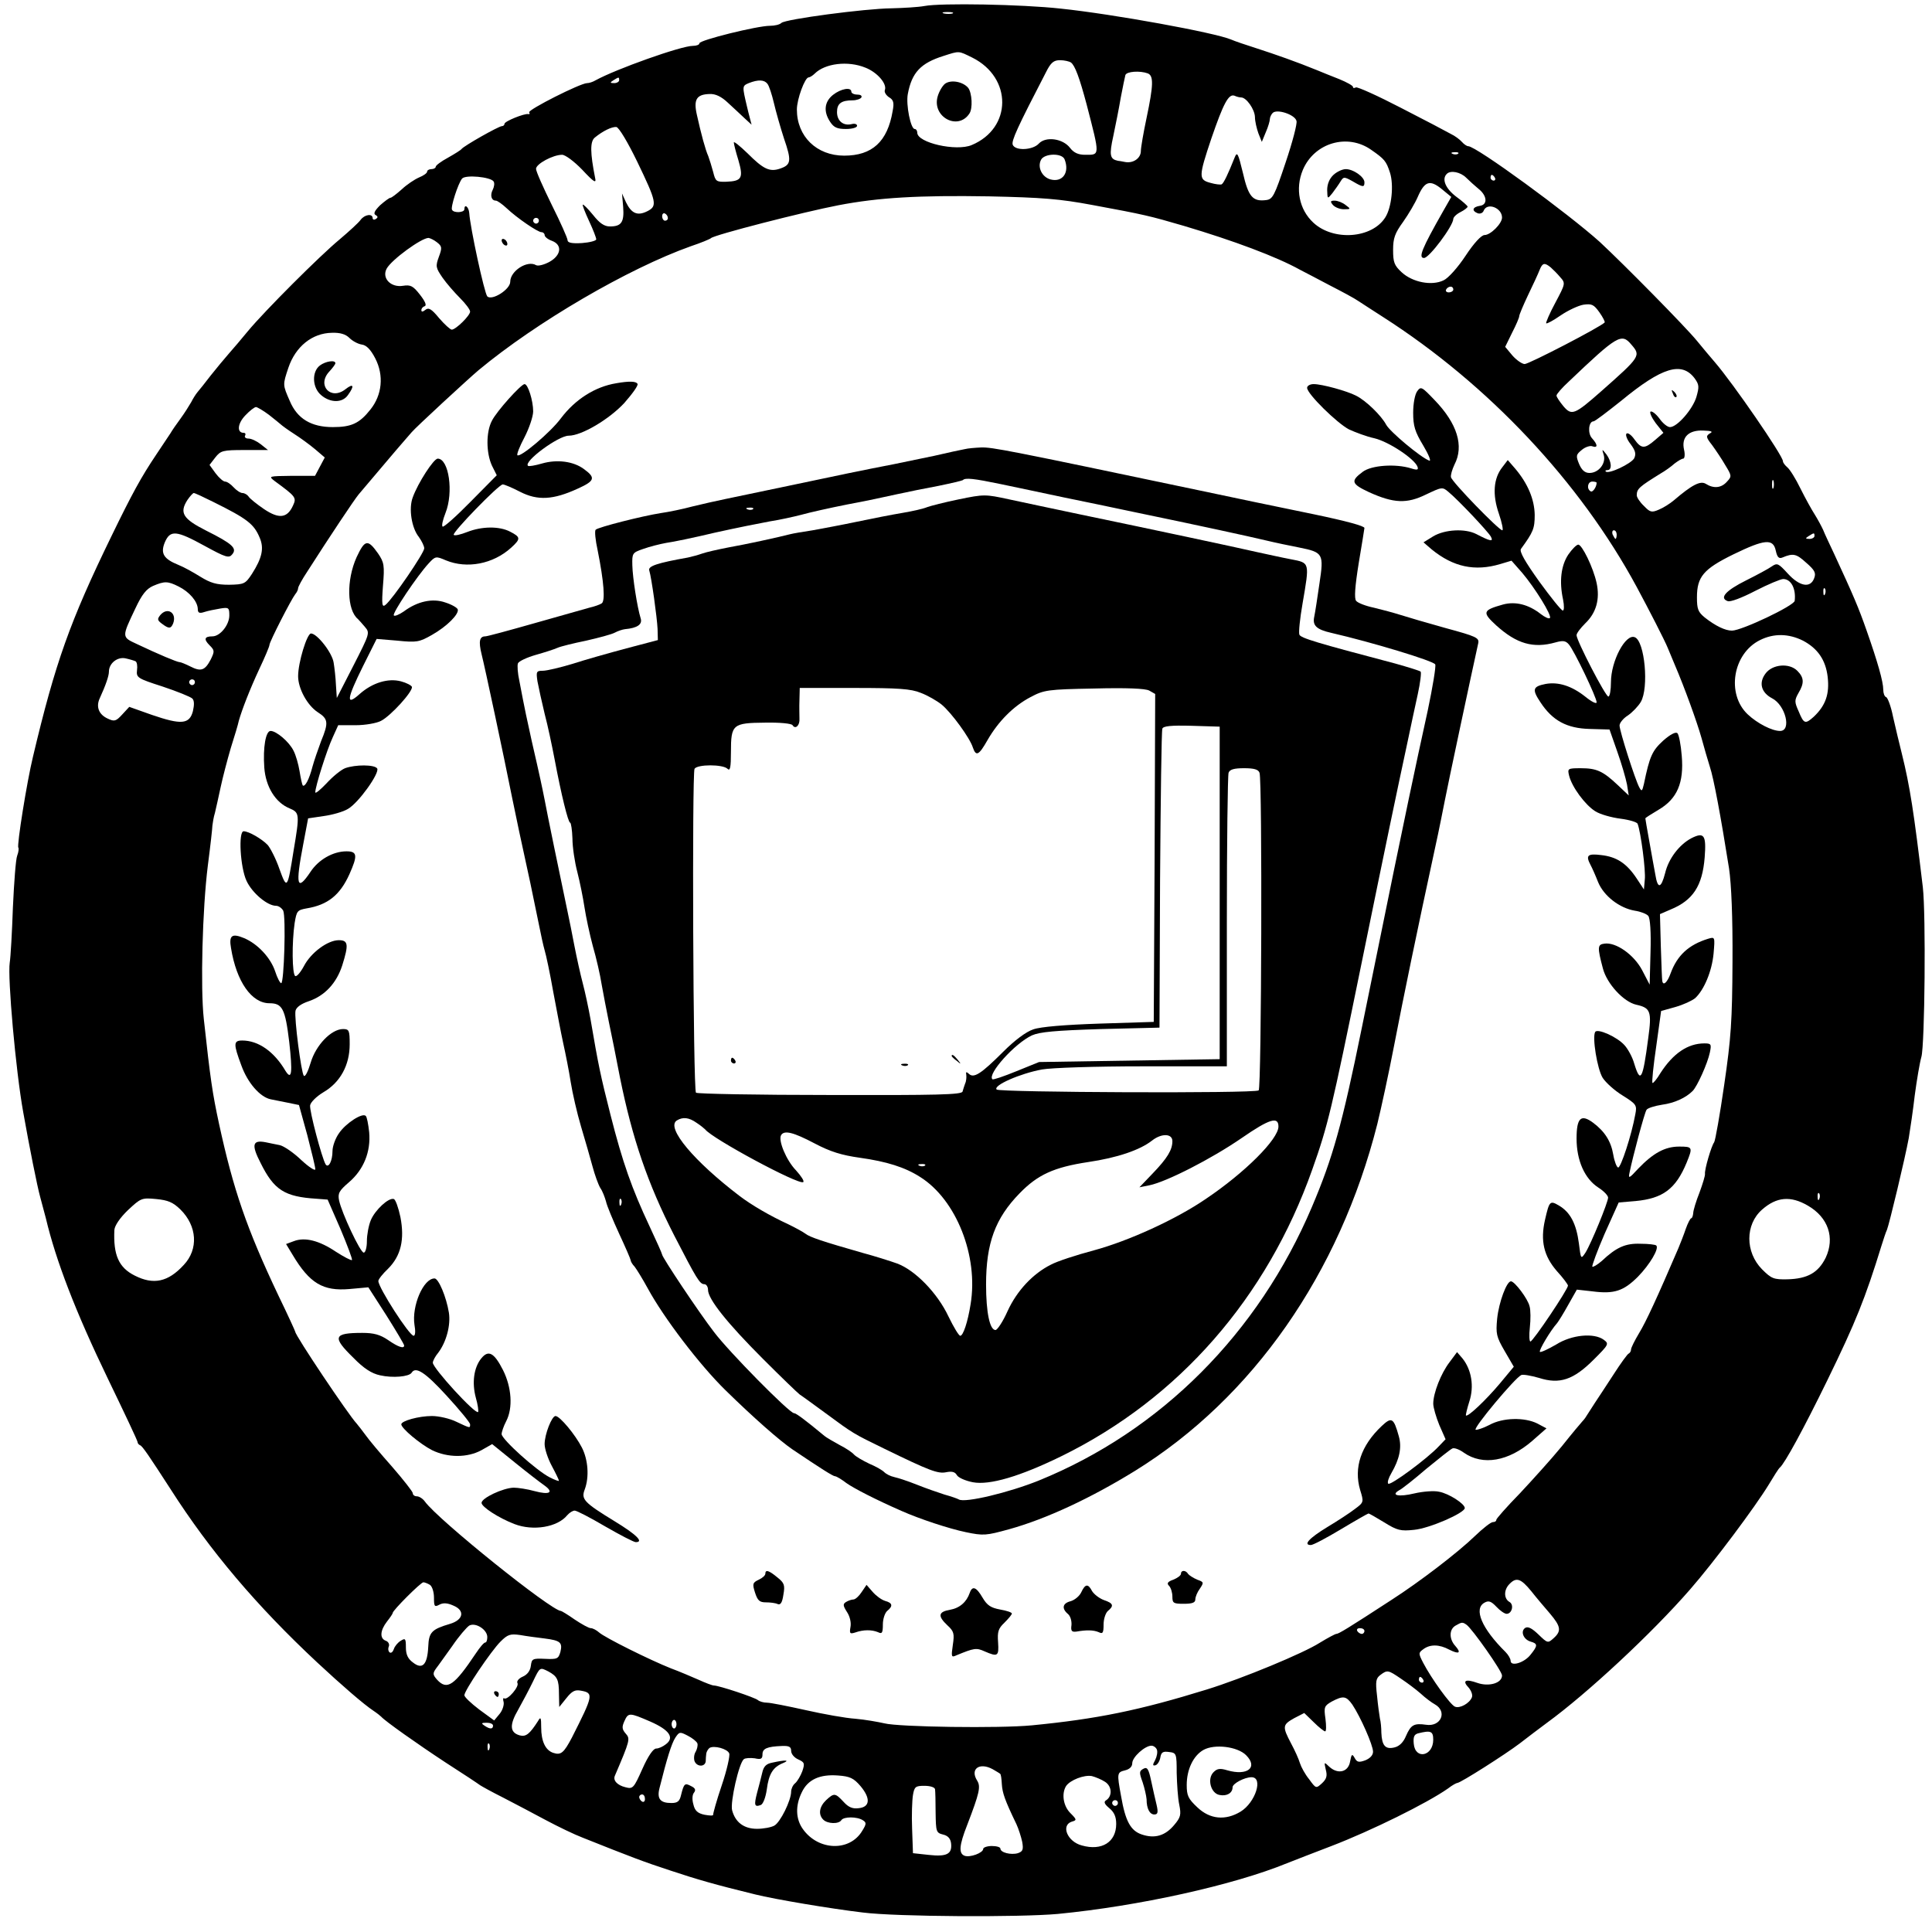 <?xml version="1.0" standalone="no"?>
<!DOCTYPE svg PUBLIC "-//W3C//DTD SVG 20010904//EN"
 "http://www.w3.org/TR/2001/REC-SVG-20010904/DTD/svg10.dtd">
<svg version="1.0" xmlns="http://www.w3.org/2000/svg"
 width="674pt" height="674pt" viewBox="0 0 674 674"
 preserveAspectRatio="xMidYMid meet">

<g transform="translate(0,674) scale(0.1,-0.1)"
fill="#000000" stroke="none">
<path d="M3225 6719 c-22 -4 -74 -7 -115 -8 -93 -1 -371 -38 -384 -51 -6 -6
-24 -10 -40 -10 -44 0 -246 -50 -246 -61 0 -5 -10 -9 -23 -9 -41 0 -268 -81
-339 -120 -10 -6 -23 -10 -30 -10 -23 0 -207 -93 -202 -102 3 -5 2 -7 -3 -6
-13 3 -83 -25 -83 -34 0 -4 -4 -8 -9 -8 -11 0 -133 -69 -141 -80 -3 -4 -24
-17 -47 -30 -24 -13 -43 -27 -43 -32 0 -4 -7 -8 -15 -8 -8 0 -15 -4 -15 -9 0
-5 -13 -14 -28 -20 -16 -7 -43 -25 -61 -42 -18 -16 -35 -29 -39 -29 -4 0 -20
-12 -36 -26 -19 -19 -24 -29 -16 -34 9 -5 9 -9 1 -14 -6 -4 -11 -2 -11 3 0 17
-28 13 -42 -6 -7 -10 -40 -40 -73 -68 -69 -57 -261 -249 -320 -320 -22 -27
-52 -62 -67 -79 -15 -17 -43 -51 -63 -76 -19 -25 -40 -51 -46 -58 -6 -7 -16
-23 -22 -35 -7 -12 -23 -38 -37 -57 -14 -19 -30 -42 -35 -51 -6 -9 -28 -42
-50 -75 -53 -79 -84 -136 -156 -284 -145 -298 -196 -441 -274 -770 -21 -86
-57 -311 -51 -317 2 -3 1 -15 -4 -28 -5 -12 -11 -94 -15 -181 -3 -87 -8 -174
-11 -192 -8 -52 21 -378 47 -522 22 -124 49 -259 59 -295 6 -22 15 -56 20 -75
35 -148 104 -327 216 -559 57 -118 104 -217 104 -222 0 -4 4 -9 9 -11 8 -3 31
-37 106 -153 138 -216 301 -408 512 -605 85 -79 162 -146 197 -169 12 -8 23
-17 26 -20 13 -15 126 -95 225 -160 61 -39 115 -75 120 -79 6 -4 42 -24 80
-43 39 -20 105 -55 148 -78 43 -23 101 -51 130 -62 168 -67 212 -84 307 -115
93 -31 156 -49 295 -83 68 -17 265 -50 375 -63 118 -15 548 -17 680 -5 280 27
612 100 800 177 25 10 95 37 155 60 138 53 333 149 407 201 14 11 29 19 32 19
11 0 168 100 218 138 26 20 69 53 95 72 140 102 365 311 499 465 83 95 227
288 274 365 18 30 35 57 39 60 17 14 83 135 166 305 99 203 132 285 189 470 7
22 15 47 19 55 8 20 63 249 76 320 5 30 15 98 21 150 7 52 17 112 23 133 12
43 16 497 5 592 -31 261 -45 352 -73 465 -9 36 -23 94 -31 130 -7 36 -19 67
-24 68 -6 2 -10 14 -10 26 0 28 -20 98 -58 206 -28 80 -45 120 -113 267 -16
34 -34 72 -39 85 -6 13 -19 37 -29 53 -11 17 -33 57 -50 91 -16 33 -37 67 -46
74 -8 7 -15 16 -15 21 0 19 -174 272 -238 346 -15 17 -43 51 -62 74 -39 48
-255 267 -339 345 -110 99 -431 334 -459 334 -5 0 -15 7 -22 15 -7 8 -24 21
-39 28 -14 8 -92 49 -174 91 -81 42 -152 74 -157 71 -6 -3 -10 -3 -10 2 0 4
-21 16 -48 27 -26 10 -60 24 -77 31 -71 29 -145 55 -210 76 -38 12 -79 26 -90
31 -56 24 -412 89 -595 108 -136 15 -418 20 -475 9z m98 -26 c-7 -2 -21 -2
-30 0 -10 3 -4 5 12 5 17 0 24 -2 18 -5z m69 -154 c140 -70 139 -246 -2 -305
-54 -23 -190 8 -190 43 0 7 -4 13 -9 13 -14 0 -31 85 -24 122 14 75 45 108
125 133 56 18 51 18 100 -6z m344 -17 c14 -10 30 -53 55 -147 47 -182 47 -175
-6 -175 -23 0 -39 7 -52 24 -25 33 -85 41 -109 15 -21 -23 -82 -26 -91 -4 -5
14 16 60 116 253 17 34 27 42 49 42 15 0 32 -4 38 -8z m-717 -18 c41 -16 76
-56 68 -78 -3 -7 4 -18 14 -25 16 -9 19 -19 13 -49 -18 -106 -71 -155 -169
-155 -96 0 -165 67 -165 161 0 36 28 112 41 112 4 0 14 6 21 13 36 36 116 46
177 21z m985 -20 c21 -8 20 -41 -4 -155 -11 -52 -20 -104 -20 -116 0 -25 -27
-44 -56 -38 -10 2 -21 4 -24 4 -28 6 -31 19 -16 87 8 38 20 98 26 134 7 36 14
71 16 78 4 13 51 16 78 6z m-1844 -24 c0 -5 -8 -10 -17 -10 -15 0 -16 2 -3 10
19 12 20 12 20 0z m517 -12 c6 -7 16 -38 23 -68 7 -30 23 -86 35 -123 27 -78
25 -92 -13 -105 -37 -13 -59 -2 -114 53 -27 26 -48 43 -48 38 0 -5 7 -33 16
-62 18 -62 12 -73 -42 -75 -35 -1 -38 1 -46 34 -5 19 -13 44 -17 55 -10 22
-25 77 -40 145 -12 53 -1 71 45 72 20 1 41 -9 64 -31 19 -18 46 -42 58 -54
l24 -22 -6 23 c-3 12 -8 30 -10 40 -17 72 -17 72 6 82 33 13 54 12 65 -2z
m1653 -48 c18 0 47 -41 48 -68 0 -15 6 -40 12 -57 l12 -30 14 34 c8 18 14 39
14 45 0 7 5 17 10 22 15 15 78 -6 83 -28 3 -9 -14 -74 -38 -145 -39 -117 -45
-128 -68 -131 -47 -6 -62 12 -81 95 -17 70 -20 75 -29 53 -23 -58 -38 -89 -45
-93 -4 -2 -22 0 -39 5 -42 11 -42 21 3 155 42 122 60 157 81 149 8 -4 19 -6
23 -6z m-2107 -224 c68 -141 71 -155 35 -173 -34 -17 -55 -8 -74 31 l-14 31 4
-47 c4 -53 -6 -68 -46 -68 -20 0 -36 11 -59 40 -18 22 -34 38 -36 36 -2 -1 8
-27 22 -57 14 -30 25 -58 25 -64 0 -5 -23 -11 -50 -13 -35 -2 -50 1 -50 10 0
7 -25 63 -55 123 -30 61 -55 117 -55 126 0 17 59 49 91 49 11 0 42 -23 70 -52
42 -45 50 -49 45 -28 -17 86 -18 126 -1 140 28 23 59 38 75 37 9 -1 40 -53 73
-121z m2561 41 c46 -32 52 -39 65 -79 14 -43 6 -121 -16 -156 -46 -74 -181
-84 -251 -19 -50 46 -64 119 -37 184 40 95 156 129 239 70z m303 -13 c-3 -3
-12 -4 -19 -1 -8 3 -5 6 6 6 11 1 17 -2 13 -5z m-1373 -20 c18 -46 -7 -81 -49
-70 -30 8 -47 43 -33 69 12 22 73 24 82 1z m1401 -64 c11 -11 30 -28 42 -38
31 -24 34 -56 6 -60 -26 -4 -30 -17 -8 -26 9 -3 18 1 21 9 12 30 64 10 64 -24
0 -21 -40 -61 -61 -61 -11 0 -37 -28 -66 -72 -27 -41 -61 -79 -77 -86 -41 -20
-108 -7 -146 28 -26 24 -30 35 -30 78 0 41 6 58 35 98 19 27 42 66 51 87 24
55 42 61 83 28 l34 -28 -28 -49 c-75 -132 -88 -164 -67 -164 18 0 101 111 102
136 0 6 11 17 25 24 14 7 25 16 25 19 0 3 -18 19 -40 35 -37 28 -51 61 -33 79
13 14 48 7 68 -13z m-3393 -13 c4 -6 2 -19 -3 -29 -10 -19 -5 -38 11 -38 5 0
22 -12 37 -26 37 -35 109 -84 122 -84 6 0 11 -5 11 -10 0 -6 11 -15 25 -20 38
-14 33 -51 -9 -74 -19 -10 -39 -15 -46 -11 -30 18 -90 -20 -90 -58 0 -27 -64
-67 -80 -51 -10 10 -60 241 -63 291 -2 22 -17 33 -17 13 0 -12 -37 -14 -43 -2
-6 8 21 92 35 109 12 14 99 6 110 -10z m3493 13 c3 -5 1 -10 -4 -10 -6 0 -11
5 -11 10 0 6 2 10 4 10 3 0 8 -4 11 -10z m-1405 -95 c184 -34 200 -38 320 -73
175 -52 324 -108 405 -153 17 -9 64 -33 105 -55 41 -21 86 -45 100 -55 14 -9
52 -34 85 -55 367 -235 687 -575 885 -942 42 -78 97 -185 108 -212 6 -14 17
-41 25 -60 33 -77 77 -198 93 -255 9 -33 22 -78 29 -100 13 -38 38 -172 67
-355 8 -55 13 -170 12 -325 -1 -207 -5 -266 -29 -430 -15 -104 -31 -194 -35
-200 -10 -13 -34 -96 -32 -110 1 -6 -8 -35 -19 -65 -12 -30 -22 -63 -22 -72
-1 -10 -4 -18 -7 -18 -3 0 -12 -17 -19 -37 -7 -21 -19 -51 -26 -68 -73 -170
-113 -257 -137 -296 -15 -25 -28 -51 -28 -57 0 -6 -4 -12 -8 -14 -4 -1 -28
-34 -53 -73 -25 -38 -54 -83 -65 -99 -10 -16 -23 -36 -29 -45 -5 -9 -13 -18
-16 -21 -3 -3 -35 -41 -70 -85 -36 -44 -103 -118 -147 -165 -45 -46 -82 -88
-82 -92 0 -5 -5 -8 -12 -8 -7 0 -35 -22 -63 -49 -59 -57 -192 -159 -290 -222
-152 -99 -185 -119 -193 -119 -4 0 -30 -14 -58 -31 -56 -36 -268 -124 -394
-163 -236 -73 -384 -103 -610 -125 -113 -11 -465 -6 -515 7 -22 5 -67 13 -101
16 -33 2 -111 16 -173 30 -63 14 -123 26 -135 26 -12 0 -26 4 -32 9 -10 9
-136 51 -154 51 -5 0 -29 9 -53 20 -23 10 -67 29 -97 40 -73 29 -230 107 -250
125 -9 8 -22 15 -29 15 -7 0 -32 14 -56 30 -24 17 -46 30 -48 30 -33 0 -429
318 -475 382 -7 10 -20 18 -28 18 -8 0 -14 5 -14 11 0 5 -33 47 -72 92 -40 45
-82 95 -93 111 -11 15 -25 33 -31 40 -29 31 -214 307 -214 320 0 2 -26 59 -59
127 -111 234 -157 369 -207 599 -23 107 -30 154 -53 365 -12 109 -5 383 14
535 9 69 16 132 16 140 1 8 4 29 9 45 4 17 13 57 20 90 7 33 23 94 35 135 13
41 26 84 28 95 11 39 38 109 72 182 19 40 35 78 35 83 0 11 76 159 90 177 6 7
10 16 10 21 0 5 14 31 32 58 78 122 164 251 179 269 24 28 141 167 159 187 8
9 20 23 26 30 12 15 196 185 234 217 201 167 521 354 740 432 36 12 67 25 70
28 9 11 325 92 445 115 141 27 281 35 525 31 186 -4 248 -9 360 -30z m-1480
-46 c0 -5 -4 -9 -10 -9 -5 0 -10 7 -10 16 0 8 5 12 10 9 6 -3 10 -10 10 -16z
m-450 -9 c0 -5 -4 -10 -10 -10 -5 0 -10 5 -10 10 0 6 5 10 10 10 6 0 10 -4 10
-10z m-356 -75 c18 -14 19 -19 7 -51 -12 -33 -11 -38 13 -73 14 -20 42 -52 61
-71 19 -19 35 -40 35 -47 0 -14 -50 -63 -64 -63 -5 0 -25 18 -44 40 -27 33
-37 38 -48 29 -9 -7 -14 -8 -14 -1 0 6 5 12 12 14 7 3 1 17 -17 40 -24 31 -33
35 -59 31 -43 -7 -75 27 -57 60 17 31 121 107 146 107 6 -1 19 -7 29 -15z
m3886 -88 c8 -7 23 -22 33 -34 19 -21 18 -23 -17 -89 -20 -37 -34 -70 -32 -72
3 -2 25 10 51 28 25 17 61 34 79 37 29 4 36 1 56 -27 12 -17 20 -33 18 -35
-15 -16 -264 -145 -279 -145 -9 0 -29 14 -43 30 l-25 30 24 49 c14 27 25 53
25 58 0 5 14 38 31 74 17 35 35 74 40 87 10 25 17 27 39 9z m-340 -77 c0 -5
-7 -10 -16 -10 -8 0 -12 5 -9 10 3 6 10 10 16 10 5 0 9 -4 9 -10z m-3851 -169
c11 -11 30 -21 43 -23 16 -2 31 -17 47 -48 31 -60 24 -128 -17 -179 -38 -48
-66 -61 -131 -61 -75 0 -124 29 -150 91 -25 57 -25 56 -5 116 25 74 83 121
152 122 29 1 48 -5 61 -18z m4472 -23 c34 -39 32 -42 -105 -163 -93 -82 -103
-86 -132 -52 -13 16 -24 32 -24 37 0 5 19 27 43 49 169 161 184 170 218 129z
m221 -118 c16 -22 16 -30 6 -65 -13 -43 -67 -105 -92 -105 -9 0 -25 13 -37 30
-12 16 -26 27 -31 24 -4 -3 4 -21 18 -40 l27 -34 -29 -25 c-37 -32 -48 -31
-72 2 -11 16 -24 25 -28 20 -4 -4 2 -21 15 -37 17 -23 19 -34 12 -49 -11 -19
-89 -56 -99 -46 -3 3 0 5 6 5 17 0 14 31 -4 55 -16 20 -16 20 -9 -3 8 -29 -18
-62 -50 -62 -16 0 -27 10 -36 31 -12 29 -11 33 10 50 12 10 29 15 36 12 20 -7
19 6 -1 28 -16 17 -12 59 5 59 5 0 48 33 97 72 142 117 211 138 256 78z
m-4974 -127 c20 -16 39 -31 42 -34 3 -3 23 -18 45 -32 22 -14 55 -38 74 -54
l34 -29 -17 -32 -17 -32 -82 0 c-80 -1 -81 -1 -59 -18 75 -55 77 -58 64 -86
-20 -44 -49 -47 -101 -12 -25 17 -50 37 -54 44 -4 6 -14 12 -21 12 -7 0 -21 9
-31 20 -10 11 -23 20 -30 20 -6 0 -21 13 -33 29 l-21 29 20 26 c19 24 26 26
102 26 l82 0 -25 20 c-14 11 -33 20 -43 20 -10 0 -15 5 -12 10 3 6 1 10 -5 10
-24 0 -22 32 6 61 15 16 32 29 37 29 4 0 25 -12 45 -27z m5027 -65 c-14 -9
-14 -13 8 -41 13 -18 34 -49 46 -70 22 -36 23 -39 6 -57 -20 -23 -47 -25 -74
-8 -19 12 -49 -4 -111 -57 -14 -12 -38 -27 -53 -33 -25 -11 -31 -9 -52 13 -14
13 -25 30 -25 37 0 23 9 30 83 76 16 9 38 25 49 35 12 9 25 17 30 17 5 0 7 14
3 31 -10 44 16 69 67 67 30 -1 35 -4 23 -10z m222 -190 c-3 -7 -5 -2 -5 12 0
14 2 19 5 13 2 -7 2 -19 0 -25z m-617 18 c0 -15 -14 -35 -21 -30 -15 9 -10 34
6 34 8 0 15 -2 15 -4z m-4826 -67 c119 -59 142 -77 162 -125 16 -37 8 -71 -27
-126 -23 -35 -27 -37 -80 -38 -44 0 -64 6 -100 28 -24 15 -58 34 -76 41 -52
21 -64 40 -48 79 19 44 40 42 140 -13 73 -40 84 -43 95 -29 18 21 1 37 -91 83
-81 41 -94 62 -65 107 9 13 19 24 22 24 4 0 34 -14 68 -31z m4896 -114 c0 -8
-2 -15 -4 -15 -2 0 -6 7 -10 15 -3 8 -1 15 4 15 6 0 10 -7 10 -15z m690 -5 c0
-5 -8 -10 -17 -10 -15 0 -16 2 -3 10 19 12 20 12 20 0z m-135 -51 c5 -23 11
-29 23 -24 38 16 49 13 83 -18 30 -26 35 -36 28 -54 -13 -36 -51 -29 -92 16
-33 36 -37 38 -56 25 -11 -8 -52 -30 -90 -49 -70 -35 -94 -61 -64 -72 9 -4 49
11 97 36 45 23 88 41 97 41 27 0 45 -33 40 -76 -2 -17 -185 -104 -219 -104
-23 0 -57 16 -95 46 -23 19 -27 29 -27 70 0 72 23 99 127 150 109 53 139 56
148 13z m-5572 -125 c38 -19 66 -52 67 -78 0 -14 5 -17 23 -11 12 4 37 9 55
12 30 5 32 3 32 -24 0 -33 -32 -73 -59 -73 -28 0 -31 -10 -10 -31 18 -18 18
-21 4 -50 -20 -38 -34 -43 -71 -24 -16 8 -33 15 -37 15 -9 0 -73 27 -149 63
-54 25 -54 23 -5 126 22 47 38 67 61 77 40 17 51 17 89 -2z m5744 -26 c-3 -8
-6 -5 -6 6 -1 11 2 17 5 13 3 -3 4 -12 1 -19z m-77 -163 c51 -27 79 -67 86
-126 7 -60 -7 -100 -48 -139 -30 -27 -35 -26 -53 18 -15 33 -15 39 -1 64 21
35 20 54 -4 78 -28 28 -87 23 -111 -10 -24 -32 -15 -66 23 -86 47 -24 69 -114
28 -114 -28 0 -79 26 -113 58 -75 71 -52 212 43 259 48 24 100 23 150 -2z
m-5817 -72 c5 -3 7 -17 5 -31 -3 -26 2 -29 89 -57 51 -17 98 -36 104 -42 7 -7
7 -22 2 -44 -12 -46 -41 -48 -143 -13 l-79 28 -25 -27 c-21 -23 -27 -25 -50
-14 -31 14 -42 41 -28 71 21 46 32 78 32 93 0 29 30 53 59 46 14 -3 30 -8 34
-10z m207 -73 c0 -5 -4 -10 -10 -10 -5 0 -10 5 -10 10 0 6 5 10 10 10 6 0 10
-4 10 -10z m5667 -1802 c-3 -8 -6 -5 -6 6 -1 11 2 17 5 13 3 -3 4 -12 1 -19z
m-5718 -37 c59 -58 64 -139 12 -194 -55 -60 -106 -70 -171 -37 -56 28 -75 72
-71 159 1 15 19 42 47 69 45 42 48 44 99 39 41 -4 58 -11 84 -36z m5678 13
c71 -41 95 -112 62 -182 -26 -52 -63 -73 -133 -75 -48 -1 -56 2 -89 35 -59 60
-59 156 0 208 51 45 100 49 160 14z m-965 -1345 c18 -23 48 -58 66 -79 37 -44
40 -60 12 -85 -20 -18 -21 -18 -53 13 -22 21 -36 29 -46 23 -18 -12 -6 -41 19
-48 25 -7 25 -14 0 -45 -22 -29 -70 -43 -70 -22 0 7 -8 21 -18 31 -83 82 -112
151 -73 172 14 8 23 5 41 -14 13 -14 29 -25 36 -25 19 0 27 33 9 42 -19 12
-19 42 1 62 24 25 40 19 76 -25z m-3842 22 c8 -6 14 -25 14 -45 0 -31 2 -33
19 -24 13 7 28 6 48 -3 42 -17 36 -50 -11 -64 -64 -19 -74 -29 -76 -80 -3 -62
-20 -81 -53 -55 -18 13 -25 28 -25 53 0 31 -2 33 -18 23 -10 -6 -21 -19 -24
-29 -3 -9 -9 -15 -14 -12 -5 3 -7 12 -4 20 4 8 -1 18 -10 21 -22 8 -20 36 4
67 11 14 20 27 20 30 0 9 98 107 107 107 4 0 15 -4 23 -9z m200 -182 c0 -11
-3 -19 -7 -19 -5 0 -19 -17 -33 -38 -75 -112 -100 -130 -135 -92 -15 17 -16
22 -4 39 8 10 33 46 57 79 23 34 50 65 59 71 22 12 63 -14 63 -40z m3416 43
c20 -14 124 -162 124 -177 0 -27 -46 -40 -86 -26 -42 15 -54 8 -30 -17 9 -11
14 -25 11 -33 -8 -21 -42 -40 -59 -33 -16 6 -83 99 -111 153 -17 33 -17 35 1
48 23 17 55 17 90 -2 34 -17 43 -12 21 13 -22 24 -22 58 1 71 21 12 24 13 38
3z m-356 -22 c0 -5 -4 -10 -9 -10 -6 0 -13 5 -16 10 -3 6 1 10 9 10 9 0 16 -4
16 -10z m-2860 -26 c55 -7 63 -14 55 -47 -7 -24 -11 -26 -54 -24 -43 2 -46 0
-49 -24 -2 -17 -12 -31 -28 -38 -14 -6 -22 -16 -19 -22 8 -12 -34 -61 -46 -54
-4 3 -5 -3 -2 -13 2 -10 -4 -29 -14 -41 l-19 -23 -52 38 c-29 22 -52 44 -52
50 0 16 93 154 126 187 25 25 34 28 69 23 22 -4 60 -9 85 -12z m13 -115 c31
-17 37 -28 37 -79 l1 -45 25 31 c19 24 30 30 50 26 46 -8 44 -16 -31 -164 -28
-53 -38 -62 -65 -53 -27 9 -42 40 -42 89 0 35 -2 38 -11 22 -29 -45 -42 -56
-64 -50 -35 10 -36 37 -5 90 15 27 38 70 51 97 25 52 24 51 54 36z m2974 -25
c21 -14 52 -37 69 -52 16 -15 39 -32 50 -38 44 -25 21 -79 -31 -71 -42 6 -53
0 -70 -39 -9 -22 -23 -36 -40 -40 -32 -8 -44 6 -46 51 0 17 -2 39 -5 50 -2 11
-7 47 -10 79 -6 51 -4 61 12 73 24 18 27 17 71 -13z m78 -4 c3 -5 1 -10 -4
-10 -6 0 -11 5 -11 10 0 6 2 10 4 10 3 0 8 -4 11 -10z m-247 -87 c28 -42 72
-141 72 -164 0 -12 -10 -23 -27 -30 -22 -8 -29 -7 -37 8 -9 16 -11 14 -16 -12
-6 -37 -42 -46 -72 -19 -19 18 -19 18 -13 -9 6 -22 3 -33 -13 -48 -21 -19 -21
-19 -45 14 -14 17 -28 43 -32 56 -4 14 -18 45 -31 69 -31 59 -30 65 11 88 l35
18 33 -32 c18 -18 36 -32 40 -32 4 0 4 20 1 44 -6 41 -4 45 22 60 40 21 50 20
72 -11z m-2449 -59 c66 -29 85 -56 54 -79 -10 -8 -25 -15 -34 -15 -10 0 -28
-26 -48 -71 -30 -67 -33 -71 -59 -64 -29 7 -44 24 -37 40 53 124 54 129 38
147 -13 15 -14 23 -5 43 14 31 17 31 91 -1z m91 -9 c0 -8 -4 -15 -8 -15 -5 0
-9 7 -9 15 0 8 4 15 9 15 4 0 8 -7 8 -15z m-640 -5 c0 -13 -11 -13 -30 0 -12
8 -11 10 8 10 12 0 22 -4 22 -10z m713 -62 c2 -7 -1 -20 -6 -29 -6 -9 -7 -24
-4 -33 8 -20 36 -21 39 -1 0 8 1 21 2 28 1 6 6 15 11 19 16 10 63 -3 69 -19 3
-8 -8 -58 -26 -111 -18 -53 -31 -100 -30 -103 0 -4 -13 -3 -30 0 -24 5 -34 14
-39 36 -5 17 -4 34 2 41 7 9 5 16 -10 23 -22 12 -25 9 -35 -31 -5 -22 -12 -28
-34 -28 -39 0 -51 15 -41 53 26 104 42 155 55 175 14 21 16 21 43 7 16 -8 31
-20 34 -27z m2567 13 c0 -58 -63 -71 -68 -14 -2 23 1 32 15 36 44 11 53 8 53
-22z m-3293 -33 c-3 -8 -6 -5 -6 6 -1 11 2 17 5 13 3 -3 4 -12 1 -19z m1053
-6 c0 -11 11 -24 25 -30 22 -10 23 -14 14 -41 -6 -16 -17 -35 -25 -42 -8 -6
-14 -20 -14 -29 0 -31 -38 -108 -59 -119 -11 -6 -38 -11 -60 -11 -46 0 -76 23
-87 65 -7 28 24 165 41 178 5 4 22 5 38 3 22 -5 27 -2 27 14 0 20 16 27 68 29
25 1 32 -3 32 -17z m1276 4 c3 -8 0 -24 -6 -36 -10 -18 -9 -21 2 -18 7 3 14
15 16 27 3 18 9 22 30 19 26 -3 27 -5 27 -73 1 -38 4 -88 9 -111 7 -35 5 -44
-18 -71 -31 -37 -67 -48 -112 -33 -40 13 -58 47 -73 134 -15 81 -14 83 14 90
16 4 25 13 25 25 0 21 44 61 67 61 7 0 16 -6 19 -14z m311 -19 c43 -43 5 -73
-65 -53 -26 8 -36 6 -48 -6 -24 -23 -10 -75 21 -80 25 -5 45 7 45 27 0 13 42
35 66 35 42 0 14 -88 -38 -120 -53 -32 -107 -27 -151 15 -32 30 -37 41 -37 78
0 54 23 102 58 122 39 22 119 12 149 -18z m-884 -49 c12 -7 24 -14 26 -16 3
-1 5 -18 6 -36 2 -31 10 -55 51 -140 7 -15 16 -43 20 -61 5 -28 2 -34 -15 -40
-24 -7 -61 2 -61 16 0 5 -13 9 -30 9 -16 0 -30 -5 -30 -10 0 -14 -46 -31 -65
-24 -21 8 -19 36 9 107 43 112 48 134 35 155 -26 41 8 65 54 40z m-461 -59
c36 -43 33 -73 -6 -77 -21 -3 -36 3 -53 22 -29 31 -33 32 -61 6 -24 -23 -28
-50 -10 -68 15 -15 54 -16 63 -2 8 13 55 13 75 0 13 -8 13 -13 -2 -37 -43 -73
-153 -70 -207 6 -25 35 -27 81 -4 128 21 45 63 64 127 59 41 -3 54 -9 78 -37z
m853 15 c25 -16 26 -51 3 -65 -8 -5 -5 -13 12 -27 17 -14 24 -30 24 -55 0 -63
-50 -95 -120 -75 -50 13 -74 70 -35 83 18 5 18 7 -5 30 -25 25 -31 68 -15 94
14 21 63 40 90 35 12 -3 34 -12 46 -20z m-593 -26 c1 -7 2 -44 2 -82 1 -66 2
-70 26 -76 17 -4 26 -14 28 -31 4 -37 -15 -47 -78 -40 l-55 6 -3 85 c-2 47 0
100 3 118 5 29 9 32 40 32 20 0 36 -5 37 -12z m-1012 -34 c0 -8 -4 -12 -10 -9
-5 3 -10 10 -10 16 0 5 5 9 10 9 6 0 10 -7 10 -16z m1650 -14 c0 -5 -4 -10
-10 -10 -5 0 -10 5 -10 10 0 6 5 10 10 10 6 0 10 -4 10 -10z"/>
<path d="M3297 6448 c-9 -7 -21 -27 -26 -45 -20 -71 71 -120 111 -59 12 18 9
71 -4 89 -18 22 -60 30 -81 15z"/>
<path d="M2906 6409 c-30 -24 -34 -58 -10 -94 13 -20 25 -25 55 -25 22 0 39 5
39 11 0 6 -8 9 -19 6 -29 -7 -51 11 -51 42 0 30 15 41 55 41 13 0 27 5 30 10
3 6 -3 10 -14 10 -12 0 -21 5 -21 10 0 17 -36 11 -64 -11z"/>
<path d="M4652 6130 c-14 -13 -22 -32 -22 -53 1 -32 1 -32 18 -11 9 12 22 30
28 40 11 18 13 18 42 2 37 -22 42 -22 42 -4 0 19 -39 46 -65 46 -12 0 -31 -9
-43 -20z"/>
<path d="M4650 6025 c7 -8 24 -15 38 -15 25 0 25 1 6 15 -10 8 -27 15 -38 15
-15 0 -16 -3 -6 -15z"/>
<path d="M1750 5901 c0 -5 5 -13 10 -16 6 -3 10 -2 10 4 0 5 -4 13 -10 16 -5
3 -10 2 -10 -4z"/>
<path d="M2150 5403 c-74 -12 -143 -56 -193 -122 -36 -49 -143 -139 -152 -129
-3 3 8 31 25 63 16 31 30 72 30 90 0 37 -18 95 -30 95 -12 0 -97 -94 -114
-128 -21 -40 -20 -112 0 -156 l17 -34 -92 -93 c-50 -51 -94 -90 -97 -86 -4 3
1 24 10 47 29 72 12 190 -27 190 -14 0 -69 -85 -87 -135 -15 -39 -4 -107 21
-138 10 -14 19 -32 19 -40 0 -16 -110 -177 -135 -197 -12 -10 -14 0 -9 66 6
72 4 82 -17 113 -36 51 -46 49 -75 -13 -36 -80 -34 -184 5 -216 3 -3 14 -15
24 -27 18 -21 17 -23 -40 -135 l-58 -113 -3 45 c-1 25 -5 60 -8 78 -5 35 -58
102 -79 102 -14 0 -45 -101 -45 -149 0 -43 32 -102 69 -126 36 -23 38 -36 11
-101 -10 -27 -24 -67 -30 -89 -11 -43 -26 -72 -34 -65 -2 3 -7 25 -11 50 -4
24 -13 56 -21 71 -15 31 -60 69 -80 69 -17 0 -27 -57 -22 -128 5 -67 39 -122
88 -142 35 -15 36 -19 14 -149 -21 -133 -23 -135 -49 -63 -12 35 -31 72 -41
84 -20 21 -66 48 -84 48 -19 0 -12 -126 10 -173 20 -43 73 -87 103 -87 9 0 20
-8 25 -17 10 -22 3 -253 -7 -253 -4 0 -14 19 -21 41 -16 48 -61 96 -108 116
-43 18 -54 10 -46 -35 19 -117 72 -192 134 -192 45 0 55 -19 69 -135 12 -107
9 -136 -13 -101 -40 68 -95 106 -151 106 -31 0 -31 -12 -3 -87 22 -61 65 -110
102 -118 11 -2 39 -8 60 -12 l39 -8 29 -105 c15 -58 28 -111 28 -119 0 -7 -22
7 -49 32 -27 26 -61 49 -75 52 -14 3 -36 7 -49 10 -46 9 -51 -8 -18 -72 47
-95 84 -118 195 -125 l39 -3 45 -103 c24 -57 42 -105 40 -108 -3 -2 -28 11
-56 29 -58 39 -108 52 -147 37 l-27 -10 23 -38 c59 -99 106 -127 198 -119 l66
6 63 -98 c34 -54 62 -101 62 -105 0 -12 -20 -6 -56 19 -28 19 -50 25 -90 25
-101 0 -106 -14 -31 -87 36 -37 64 -55 93 -61 44 -10 101 -5 110 9 14 23 47 2
122 -80 45 -49 82 -94 82 -100 0 -14 1 -14 -48 9 -22 11 -61 20 -85 20 -46 0
-107 -17 -107 -29 0 -14 66 -69 107 -90 55 -27 124 -27 173 0 l37 21 79 -64
c43 -35 90 -71 103 -80 35 -25 18 -34 -34 -20 -25 7 -58 12 -73 12 -37 -1
-112 -36 -112 -53 0 -14 60 -53 115 -74 65 -25 150 -11 184 31 8 9 19 16 26
16 7 0 55 -25 106 -55 52 -30 100 -55 107 -55 29 0 3 26 -74 73 -108 66 -117
77 -104 111 16 43 12 103 -10 146 -23 45 -77 110 -92 110 -13 0 -38 -64 -38
-98 0 -16 11 -50 25 -76 14 -26 25 -49 25 -52 0 -2 -15 3 -32 12 -46 23 -168
133 -168 151 0 7 7 28 16 45 24 46 19 118 -11 178 -31 61 -51 72 -76 41 -26
-32 -33 -85 -19 -137 7 -24 10 -47 8 -50 -10 -9 -158 153 -158 172 0 6 8 22
19 35 28 37 44 96 37 140 -9 55 -36 119 -50 119 -39 0 -80 -96 -70 -162 4 -22
3 -38 -3 -38 -15 0 -123 168 -123 191 0 6 15 25 34 43 45 45 58 102 43 180 -7
33 -17 61 -23 63 -18 6 -65 -38 -80 -73 -8 -19 -14 -52 -14 -74 0 -22 -5 -40
-11 -40 -12 0 -77 139 -86 182 -5 25 0 34 35 64 51 44 76 106 70 174 -3 28 -8
54 -12 57 -12 12 -70 -26 -93 -60 -13 -18 -23 -46 -23 -63 0 -34 -14 -61 -24
-46 -13 22 -57 187 -54 206 2 11 22 31 47 46 58 34 91 94 91 167 0 48 -2 53
-23 53 -41 0 -95 -56 -113 -117 -9 -30 -19 -51 -24 -46 -9 10 -34 202 -29 227
3 12 19 24 46 33 56 19 97 63 117 125 23 73 21 88 -12 88 -39 0 -98 -44 -122
-91 -12 -22 -25 -37 -30 -34 -11 7 -12 117 -2 185 7 42 9 45 42 51 73 12 116
46 149 119 29 65 28 80 -10 80 -47 0 -98 -29 -126 -72 -47 -70 -53 -48 -25 97
l17 90 54 8 c30 4 69 15 85 25 37 21 111 125 102 141 -9 14 -76 14 -112 1 -15
-6 -44 -30 -65 -53 -22 -23 -39 -37 -39 -31 0 20 40 147 61 192 l19 42 61 0
c33 0 73 7 88 15 34 17 113 104 108 119 -2 5 -19 14 -38 19 -45 12 -100 -5
-144 -44 -49 -44 -46 -19 12 98 l47 94 72 -6 c68 -7 77 -5 121 20 53 30 95 73
90 89 -2 6 -21 17 -43 24 -45 16 -98 4 -145 -31 -16 -11 -32 -18 -35 -14 -7 6
82 139 122 182 23 25 25 25 60 10 73 -30 164 -13 227 44 34 31 34 37 -3 56
-38 20 -99 19 -150 -1 -23 -9 -44 -14 -47 -10 -7 7 157 176 171 176 6 0 34
-12 61 -26 61 -31 115 -28 200 11 60 27 64 38 23 68 -37 28 -95 35 -147 20
-24 -7 -47 -11 -49 -8 -16 15 106 105 142 105 45 0 141 57 194 114 28 32 50
62 46 67 -5 9 -28 10 -74 2z"/>
<path d="M4560 5387 c0 -21 104 -123 146 -145 22 -10 61 -25 89 -31 50 -12
139 -71 150 -99 4 -11 0 -13 -22 -6 -54 17 -139 11 -169 -12 -43 -32 -40 -42
22 -71 86 -39 132 -41 199 -8 55 26 57 27 78 9 34 -28 137 -137 148 -156 10
-19 -1 -17 -51 9 -39 20 -110 16 -150 -8 l-34 -21 29 -25 c75 -61 150 -77 238
-51 l40 12 37 -42 c45 -53 105 -150 97 -158 -3 -4 -18 3 -32 14 -42 33 -88 45
-132 33 -71 -20 -73 -27 -23 -73 71 -64 129 -81 207 -59 25 7 35 6 46 -7 18
-20 97 -185 97 -202 0 -7 -18 2 -40 20 -47 37 -93 52 -138 44 -45 -9 -48 -19
-18 -64 42 -64 92 -91 172 -93 l69 -2 27 -77 c15 -42 30 -94 34 -115 l6 -38
-38 36 c-52 49 -74 59 -129 59 -46 0 -47 -1 -41 -26 10 -40 56 -102 91 -124
17 -11 57 -22 88 -26 31 -4 58 -12 60 -18 11 -28 29 -164 25 -195 l-3 -34 -25
38 c-35 53 -70 76 -124 82 -48 6 -55 -1 -37 -35 5 -9 17 -36 26 -59 20 -49 75
-91 128 -100 20 -3 41 -11 47 -18 7 -8 10 -58 8 -126 l-3 -114 -26 50 c-29 55
-92 99 -132 93 -24 -3 -25 -12 -5 -87 14 -53 72 -116 116 -126 50 -11 55 -23
42 -117 -19 -145 -27 -160 -49 -88 -6 22 -22 51 -34 64 -26 29 -94 59 -102 46
-11 -18 7 -129 26 -160 11 -17 42 -45 70 -62 48 -30 50 -34 44 -65 -13 -73
-51 -188 -60 -186 -5 1 -13 21 -17 45 -8 47 -30 81 -70 111 -43 32 -58 17 -58
-55 0 -76 28 -140 76 -171 19 -12 34 -28 34 -35 0 -16 -59 -160 -79 -192 -16
-24 -16 -23 -23 33 -9 68 -30 108 -69 131 -32 19 -34 16 -49 -49 -17 -74 -4
-127 41 -179 22 -24 39 -47 39 -51 0 -13 -122 -195 -131 -195 -4 0 -5 22 -2
49 3 27 3 61 -1 74 -6 26 -52 87 -65 87 -15 0 -42 -73 -48 -130 -5 -53 -3 -63
26 -113 l32 -55 -49 -59 c-48 -57 -111 -117 -118 -111 -1 2 4 24 12 49 17 52
8 110 -24 150 l-19 22 -26 -35 c-30 -39 -57 -108 -57 -145 0 -13 10 -47 21
-74 l22 -50 -24 -25 c-39 -42 -169 -138 -176 -130 -4 4 1 20 11 37 28 48 37
89 26 128 -18 65 -25 69 -60 36 -72 -68 -98 -145 -75 -223 13 -42 13 -43 -18
-66 -18 -14 -61 -42 -96 -63 -64 -39 -86 -63 -58 -63 8 0 55 25 105 55 50 30
94 55 96 55 3 0 27 -14 55 -31 45 -28 57 -31 104 -26 54 5 177 59 177 76 0 15
-56 51 -90 57 -17 4 -56 1 -86 -6 -54 -13 -84 -7 -53 11 9 4 52 38 95 75 44
36 84 68 91 71 7 3 25 -4 40 -15 66 -46 156 -30 238 41 l50 44 -32 17 c-44 22
-120 21 -167 -5 -21 -11 -43 -18 -48 -17 -11 4 137 181 159 191 6 3 34 -2 62
-10 72 -23 120 -7 191 64 52 52 54 55 35 69 -34 25 -112 18 -167 -17 -28 -16
-53 -28 -56 -25 -4 5 36 73 60 100 5 6 23 35 39 64 l30 53 54 -6 c76 -10 109
1 159 51 42 43 75 99 64 109 -3 3 -27 6 -55 6 -52 2 -84 -12 -135 -60 -15 -13
-30 -22 -33 -20 -2 3 17 55 43 115 l49 109 59 5 c95 9 140 42 178 134 22 54
21 56 -26 56 -50 0 -91 -23 -143 -77 -32 -35 -35 -36 -30 -13 11 54 52 208 59
218 3 6 28 14 54 18 44 6 83 24 107 48 16 16 52 96 60 134 6 29 5 32 -19 32
-58 0 -109 -35 -153 -103 -13 -22 -26 -37 -28 -35 -3 2 3 60 13 128 l17 123
50 14 c28 8 58 22 69 31 31 29 58 93 64 155 5 59 5 59 -19 52 -68 -21 -108
-58 -131 -121 -11 -31 -26 -45 -29 -26 -1 4 -3 58 -5 120 l-3 113 37 16 c78
32 111 82 119 182 6 78 -2 89 -46 67 -42 -22 -80 -71 -92 -122 -14 -54 -26
-56 -34 -6 -4 20 -13 72 -21 116 -8 43 -14 80 -14 81 0 2 21 15 46 30 65 38
89 94 81 188 -3 39 -10 74 -15 79 -6 6 -25 -4 -50 -26 -38 -35 -47 -54 -67
-151 -6 -26 -8 -27 -16 -12 -14 25 -69 197 -69 216 0 9 13 25 29 35 16 11 36
32 45 47 29 49 14 213 -21 226 -32 13 -83 -83 -83 -157 0 -27 -4 -50 -9 -50
-10 0 -111 195 -111 214 0 7 14 25 30 41 39 37 52 85 40 141 -12 55 -51 134
-64 134 -6 0 -22 -16 -35 -35 -25 -38 -32 -93 -18 -157 4 -21 4 -38 -1 -38 -5
0 -42 46 -82 101 -50 70 -70 105 -64 114 43 59 48 71 48 119 -1 54 -24 109
-68 161 l-26 30 -19 -25 c-31 -39 -35 -96 -12 -162 11 -32 16 -58 12 -58 -12
0 -176 169 -179 185 -2 7 4 27 12 44 34 65 10 143 -69 225 -45 47 -48 49 -61
31 -8 -11 -14 -43 -14 -75 0 -46 6 -66 35 -114 19 -32 29 -56 21 -53 -31 12
-137 101 -150 125 -17 32 -71 85 -106 102 -31 16 -118 40 -147 40 -13 0 -23
-6 -23 -13z"/>
<path d="M3365 5173 c-11 -2 -58 -12 -105 -23 -47 -10 -110 -23 -140 -29 -104
-20 -205 -41 -370 -76 -91 -19 -190 -40 -220 -46 -30 -6 -82 -18 -115 -26 -33
-9 -82 -19 -110 -23 -64 -10 -218 -49 -227 -58 -4 -4 -1 -36 7 -72 22 -110 27
-177 14 -185 -6 -4 -25 -11 -43 -15 -17 -5 -103 -29 -191 -54 -88 -25 -165
-46 -172 -46 -20 0 -24 -17 -13 -62 11 -43 78 -357 106 -498 16 -79 30 -144
64 -300 11 -52 25 -120 31 -150 6 -30 14 -68 19 -85 5 -16 19 -82 30 -145 12
-63 27 -144 35 -180 8 -36 20 -96 26 -135 6 -38 22 -108 36 -155 14 -47 32
-109 40 -139 8 -30 20 -63 27 -75 8 -11 16 -33 20 -47 3 -15 24 -65 46 -113
22 -47 40 -89 40 -92 0 -4 6 -15 14 -23 7 -9 28 -43 46 -76 56 -103 181 -267
271 -355 99 -97 188 -175 233 -206 98 -66 142 -94 149 -94 5 0 23 -11 40 -24
27 -19 103 -58 192 -97 63 -28 166 -62 224 -74 62 -13 71 -12 151 10 130 36
286 109 440 204 410 254 713 688 845 1210 13 53 40 177 59 276 32 166 79 394
142 685 14 63 29 140 35 170 8 43 94 447 116 546 4 19 -7 24 -114 53 -65 18
-136 39 -158 46 -22 7 -63 18 -92 25 -29 6 -57 17 -62 24 -7 8 -4 50 9 131 11
66 20 121 20 123 0 7 -62 24 -177 48 -147 30 -270 56 -398 83 -671 141 -723
151 -762 150 -21 -1 -47 -3 -58 -6z m127 -122 c51 -11 149 -31 218 -46 69 -14
179 -37 245 -51 232 -48 401 -85 460 -99 33 -8 86 -19 117 -25 84 -17 87 -21
71 -126 -7 -49 -15 -101 -18 -115 -7 -31 7 -45 60 -57 139 -32 358 -98 362
-110 3 -7 -9 -79 -26 -160 -18 -81 -48 -221 -67 -312 -33 -158 -50 -239 -163
-795 -69 -339 -101 -453 -174 -625 -187 -441 -527 -782 -953 -955 -104 -42
-258 -79 -279 -66 -5 3 -28 11 -50 17 -22 7 -65 22 -95 34 -30 12 -66 24 -80
27 -14 3 -29 11 -35 17 -5 6 -29 20 -53 30 -23 11 -47 25 -53 32 -6 7 -28 22
-50 33 -22 12 -46 26 -52 31 -70 58 -100 80 -107 80 -16 0 -227 214 -279 283
-54 70 -181 261 -181 270 0 3 -20 48 -44 99 -62 132 -94 223 -136 388 -35 138
-42 171 -70 335 -7 39 -19 95 -27 125 -8 30 -21 89 -29 130 -8 41 -18 93 -23
115 -27 128 -74 356 -81 395 -9 45 -15 75 -45 205 -15 68 -24 108 -43 209 -6
27 -8 55 -5 62 3 7 30 20 61 29 32 9 66 20 77 25 11 5 56 16 100 25 44 10 89
22 100 28 11 6 27 11 35 12 44 4 62 17 55 38 -12 39 -28 141 -29 185 -1 42 0
44 38 57 22 8 58 17 80 21 23 3 100 19 171 36 72 16 157 33 190 39 33 5 83 16
110 23 28 8 100 24 160 36 61 11 139 28 175 36 36 8 101 21 144 29 44 9 82 18
85 20 8 9 37 6 133 -14z m-865 -87 c-3 -3 -12 -4 -19 -1 -8 3 -5 6 6 6 11 1
17 -2 13 -5z m-460 -2426 c-3 -8 -6 -5 -6 6 -1 11 2 17 5 13 3 -3 4 -12 1 -19z"/>
<path d="M3345 4998 c-49 -10 -99 -23 -110 -27 -11 -5 -49 -14 -85 -20 -36 -6
-108 -20 -160 -31 -52 -11 -122 -24 -155 -30 -33 -5 -69 -11 -80 -14 -42 -11
-153 -35 -215 -46 -36 -7 -76 -16 -90 -21 -14 -5 -36 -11 -50 -14 -107 -19
-140 -30 -135 -45 8 -26 27 -163 29 -204 l1 -39 -110 -29 c-60 -16 -145 -40
-188 -54 -43 -13 -90 -24 -103 -24 -23 0 -24 -3 -19 -37 4 -21 15 -72 25 -113
11 -41 26 -113 35 -160 23 -122 47 -220 54 -220 3 0 7 -25 8 -55 0 -30 8 -83
17 -117 9 -35 20 -90 25 -123 5 -33 18 -94 29 -135 12 -41 26 -102 31 -135 6
-33 17 -91 25 -130 8 -38 26 -126 39 -195 43 -212 96 -368 189 -550 78 -151
89 -170 105 -170 7 0 13 -9 13 -20 0 -32 67 -116 192 -241 63 -63 120 -118
128 -124 8 -5 49 -35 90 -65 96 -71 98 -72 205 -124 158 -77 187 -88 216 -82
20 4 31 1 37 -10 5 -9 30 -20 56 -25 58 -11 164 20 309 91 410 201 717 553
875 1000 55 155 67 206 171 715 90 441 123 598 161 775 11 52 27 128 36 168 9
41 13 76 10 79 -3 3 -42 15 -88 28 -277 73 -330 89 -335 101 -3 8 2 56 11 108
25 146 26 142 -41 155 -32 6 -85 18 -118 25 -69 16 -374 81 -615 131 -91 19
-203 43 -250 53 -83 18 -87 18 -175 0z m-133 -675 c24 -9 57 -28 73 -41 34
-28 99 -117 109 -150 11 -32 21 -27 51 26 38 66 91 119 150 150 47 25 59 27
221 30 116 3 179 0 193 -7 l21 -12 -2 -572 -3 -572 -190 -6 c-120 -4 -205 -11
-230 -20 -25 -8 -65 -38 -105 -78 -77 -77 -103 -94 -120 -77 -9 8 -11 7 -9 -4
1 -8 0 -22 -4 -30 -3 -8 -7 -21 -9 -28 -3 -11 -89 -13 -463 -12 -253 0 -463 4
-467 8 -10 10 -14 1114 -5 1130 10 16 99 16 115 0 9 -9 12 4 12 59 0 96 6 101
119 102 51 1 93 -3 96 -9 10 -16 26 0 24 23 0 12 -1 41 0 65 l1 42 190 0 c154
0 198 -3 232 -17z m1043 -698 l0 -580 -315 -5 -315 -5 -79 -32 c-44 -18 -82
-31 -84 -28 -18 18 78 125 138 153 27 12 81 17 240 22 l205 5 2 515 c2 283 5
521 8 528 3 9 30 12 102 10 l98 -3 0 -580z m139 419 c10 -25 7 -1102 -3 -1108
-17 -11 -904 -7 -914 3 -14 14 82 56 158 70 34 6 185 11 352 11 l293 0 0 504
c0 277 3 511 6 520 4 12 20 16 54 16 34 0 50 -4 54 -16z m-1964 -1221 c14 -9
27 -20 30 -23 24 -32 325 -194 342 -184 5 3 -7 21 -25 41 -34 35 -63 105 -52
123 11 18 43 10 117 -29 55 -29 94 -41 158 -50 93 -13 157 -33 210 -67 126
-79 204 -276 176 -444 -10 -63 -26 -110 -36 -110 -5 0 -23 30 -41 67 -39 83
-117 162 -179 185 -25 9 -79 26 -120 37 -140 40 -185 55 -200 67 -8 6 -35 21
-60 33 -65 30 -128 67 -169 98 -159 121 -259 239 -220 264 21 13 42 11 69 -8z
m2030 -13 c0 -44 -117 -161 -254 -253 -104 -71 -268 -146 -390 -179 -60 -16
-128 -38 -150 -50 -62 -31 -118 -90 -151 -162 -16 -36 -35 -65 -42 -66 -20 0
-33 61 -33 159 0 144 32 231 117 318 63 65 120 91 239 109 102 15 181 42 223
75 33 26 71 25 71 -2 0 -30 -17 -59 -69 -113 l-46 -48 35 7 c59 12 216 92 322
165 97 67 128 76 128 40z m-1233 -136 c-3 -3 -12 -4 -19 -1 -8 3 -5 6 6 6 11
1 17 -2 13 -5z"/>
<path d="M3320 3056 c0 -2 8 -10 18 -17 15 -13 16 -12 3 4 -13 16 -21 21 -21
13z"/>
<path d="M2550 3040 c0 -5 5 -10 11 -10 5 0 7 5 4 10 -3 6 -8 10 -11 10 -2 0
-4 -4 -4 -10z"/>
<path d="M3148 3023 c7 -3 16 -2 19 1 4 3 -2 6 -13 5 -11 0 -14 -3 -6 -6z"/>
<path d="M2670 1250 c0 -6 -10 -15 -23 -21 -21 -10 -23 -14 -13 -45 9 -28 16
-34 38 -34 14 0 33 -2 41 -6 10 -4 16 5 20 33 6 33 3 41 -21 60 -30 25 -42 28
-42 13z"/>
<path d="M4120 1250 c0 -6 -12 -15 -27 -21 -20 -7 -23 -13 -15 -21 7 -7 12
-24 12 -38 0 -23 4 -25 40 -25 29 0 40 4 40 15 0 9 7 26 16 38 14 21 14 23 -9
31 -14 6 -28 15 -32 20 -8 14 -25 14 -25 1z"/>
<path d="M3006 1186 c-9 -14 -22 -26 -29 -26 -6 0 -18 -4 -26 -9 -11 -7 -10
-13 4 -35 10 -15 15 -37 12 -52 -4 -23 -2 -25 17 -19 28 10 57 10 79 1 14 -7
17 -3 17 27 0 19 7 40 15 47 21 17 19 28 -7 35 -13 4 -32 18 -44 32 l-21 24
-17 -25z"/>
<path d="M3772 1185 c-6 -13 -23 -27 -37 -31 -28 -7 -32 -25 -10 -44 9 -7 14
-24 13 -39 -3 -21 1 -25 17 -23 35 6 59 6 78 -2 14 -7 17 -3 17 27 0 19 7 40
15 47 22 18 19 27 -14 38 -16 6 -34 20 -41 31 -14 27 -24 26 -38 -4z"/>
<path d="M3383 1183 c-11 -32 -35 -53 -69 -59 -41 -7 -43 -22 -9 -54 23 -21
25 -29 19 -69 -6 -41 -5 -44 12 -36 63 26 70 27 99 14 46 -20 50 -17 47 31 -3
38 1 49 22 69 14 14 26 28 26 32 0 4 -18 10 -41 14 -32 6 -45 14 -61 41 -22
38 -36 43 -45 17z"/>
<path d="M1116 5465 c-29 -22 -27 -78 5 -104 32 -27 74 -27 93 1 24 33 19 42
-9 20 -51 -40 -101 14 -56 62 11 12 21 25 21 29 0 12 -34 7 -54 -8z"/>
<path d="M5836 5367 c3 -10 9 -15 12 -12 3 3 0 11 -7 18 -10 9 -11 8 -5 -6z"/>
<path d="M559 4594 c-11 -14 -10 -18 6 -30 24 -18 31 -18 39 1 14 37 -20 59
-45 29z"/>
<path d="M1725 830 c3 -5 8 -10 11 -10 2 0 4 5 4 10 0 6 -5 10 -11 10 -5 0 -7
-4 -4 -10z"/>
<path d="M2695 591 c-22 -4 -31 -13 -36 -36 -4 -17 -12 -48 -18 -70 -11 -43
-9 -50 13 -42 8 3 17 26 21 54 7 55 22 78 56 92 27 11 9 12 -36 2z"/>
<path d="M3988 569 c-14 -8 -14 -13 -2 -46 7 -21 13 -48 14 -60 0 -33 11 -53
27 -53 12 0 14 7 8 33 -4 17 -13 55 -19 84 -9 43 -14 50 -28 42z"/>
</g>
</svg>
